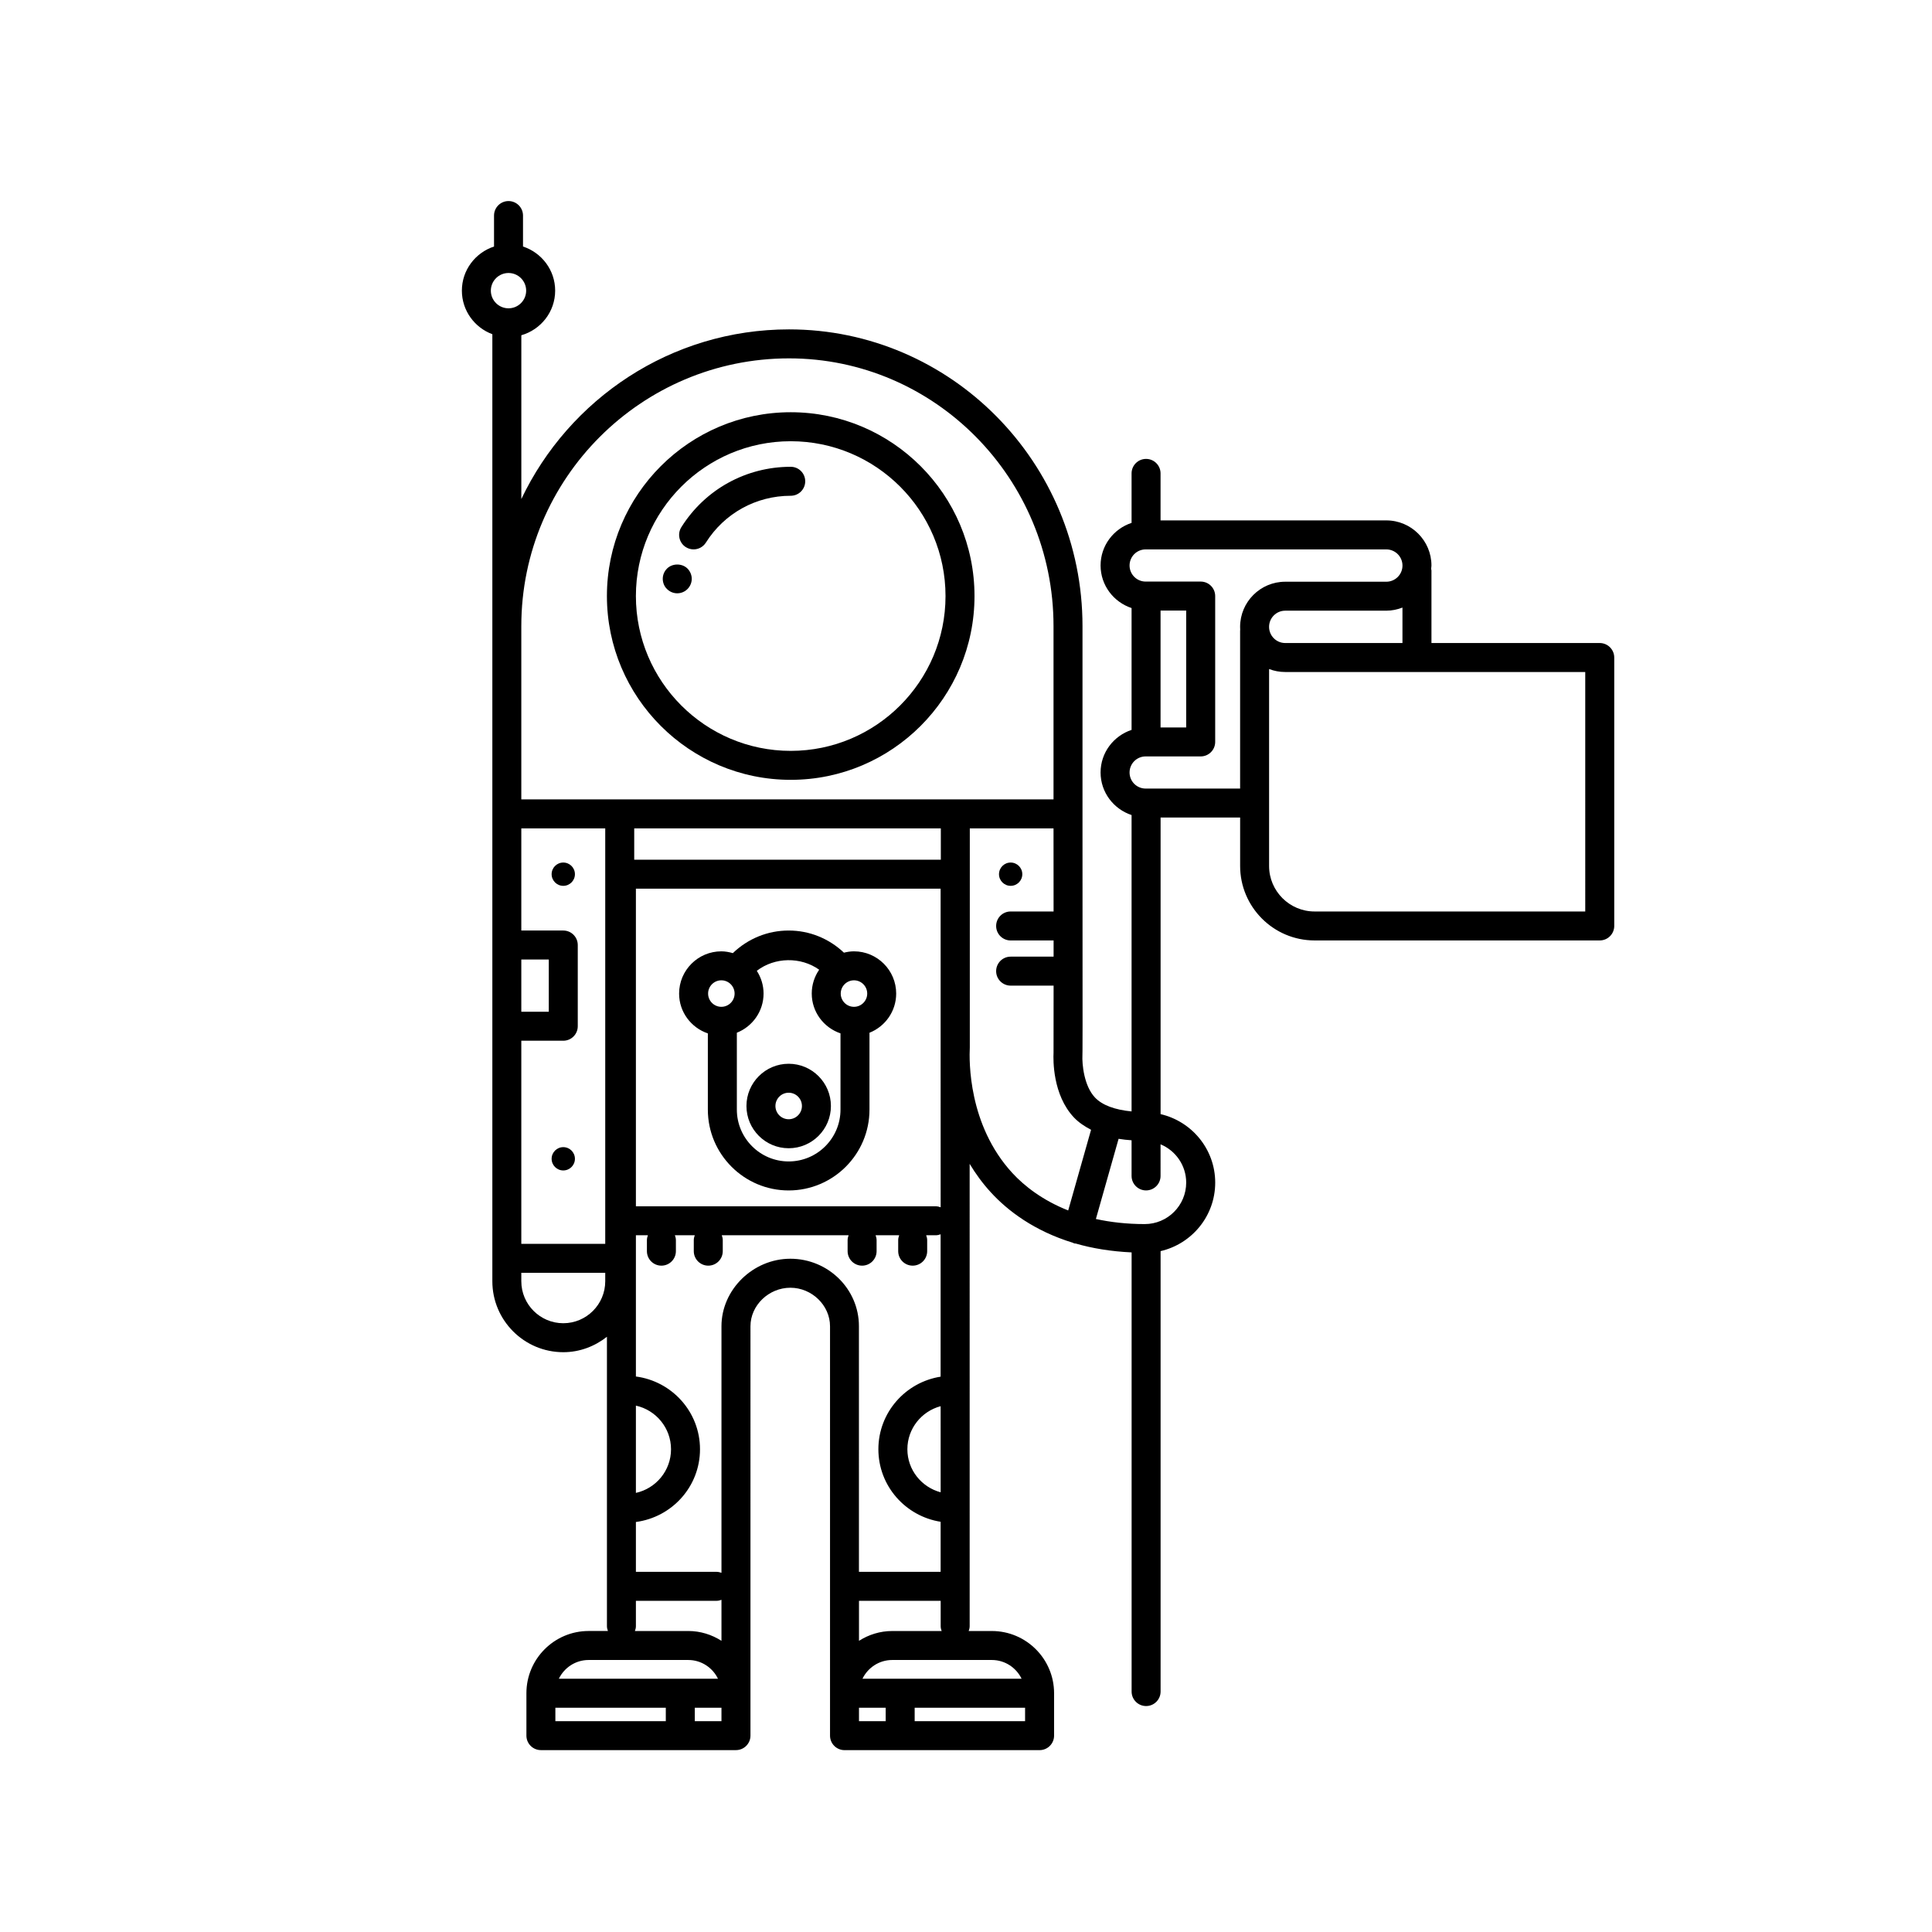 <svg xmlns="http://www.w3.org/2000/svg" xmlns:xlink="http://www.w3.org/1999/xlink" version="1.1" id="Calque_1" x="0px" y="0px" width="100px" height="100px" viewBox="0 0 100 100" enable-background="new 0 0 100 100" xml:space="preserve">
<path d="M40.928,40.364c5.245,0,9.512-4.268,9.512-9.513c0-5.246-4.267-9.514-9.512-9.514c-5.246,0-9.514,4.268-9.514,9.514  C31.414,36.097,35.682,40.364,40.928,40.364z M40.928,22.838c4.418,0,8.012,3.595,8.012,8.014c0,4.418-3.594,8.013-8.012,8.013  c-4.419,0-8.014-3.595-8.014-8.013C32.914,26.433,36.509,22.838,40.928,22.838z"/>
<path d="M35.805,29.959c0-0.189-0.08-0.39-0.22-0.53c-0.28-0.279-0.78-0.279-1.06,0c-0.141,0.141-0.221,0.33-0.221,0.53  s0.08,0.4,0.221,0.53c0.14,0.14,0.33,0.22,0.529,0.22c0.2,0,0.391-0.08,0.53-0.22S35.805,30.159,35.805,29.959z"/>
<path d="M35.501,28.321c0.125,0.078,0.263,0.115,0.399,0.115c0.249,0,0.493-0.124,0.636-0.35c0.957-1.519,2.599-2.425,4.392-2.425  c0.414,0,0.75-0.336,0.75-0.75s-0.336-0.75-0.75-0.75c-2.312,0-4.428,1.168-5.661,3.124C35.046,27.637,35.151,28.101,35.501,28.321z  "/>
<path d="M82.802,33.283h-8.71v-3.757c0-0.03-0.014-0.056-0.017-0.084c0.004-0.057,0.017-0.111,0.017-0.169  c0-1.289-1.048-2.337-2.337-2.337H60.07v-2.433c0-0.414-0.336-0.75-0.75-0.75s-0.75,0.336-0.75,0.75v2.561  c-0.929,0.308-1.604,1.174-1.604,2.204s0.676,1.897,1.604,2.205v6.291c0,0.005,0.003,0.009,0.003,0.014  c-0.93,0.307-1.607,1.174-1.607,2.205c0,1.03,0.676,1.896,1.604,2.204v15.34c-0.865-0.083-1.521-0.323-1.895-0.721  c-0.57-0.604-0.672-1.728-0.649-2.196c0.005-0.053,0.014-0.132,0.004-11.682V32.406c0-8.468-6.814-15.357-15.19-15.357  c-6.112,0-11.387,3.6-13.856,8.781v-8.477c1.008-0.29,1.751-1.21,1.751-2.31c0-1.067-0.701-1.965-1.664-2.283v-1.603  c0-0.414-0.336-0.75-0.75-0.75s-0.75,0.336-0.75,0.75v1.603c-0.963,0.318-1.664,1.216-1.664,2.283c0,1.036,0.659,1.914,1.577,2.256  v15.106v9.721v6.787v4.204v12.013v1.188c0,2.024,1.647,3.672,3.672,3.672c0.855,0,1.634-0.307,2.259-0.799v14.979  c0,0.089,0.022,0.171,0.051,0.25h-0.998c-1.776,0-3.221,1.444-3.221,3.22v2.196c0,0.414,0.336,0.75,0.75,0.75h7.216h2.881  c0.414,0,0.75-0.336,0.75-0.75v-2.196V68.646c0-1.08,0.946-1.993,2.066-1.993c1.112,0,2.052,0.913,2.052,1.993v18.995v1.943v0.253  c0,0.414,0.336,0.75,0.75,0.75h2.882h7.215c0.414,0,0.75-0.336,0.75-0.75v-2.196c0-1.775-1.444-3.22-3.221-3.22h-1.199  c0.028-0.079,0.051-0.161,0.051-0.25l-0.001-23.93c0.306,0.507,0.667,1.008,1.107,1.486c0.861,0.937,2.225,1.983,4.236,2.598  c0.021,0.008,0.035,0.023,0.057,0.029c0.033,0.01,0.066,0.009,0.1,0.014c0.843,0.244,1.802,0.405,2.883,0.456v22.731  c0,0.414,0.336,0.75,0.75,0.75s0.75-0.336,0.75-0.75V64.762c0,0-0.001-0.002-0.001-0.004c1.616-0.373,2.828-1.817,2.828-3.546  c0-1.728-1.212-3.171-2.827-3.545V42.315h4.117v2.508c0,2.125,1.729,3.854,3.854,3.854h14.76c0.414,0,0.75-0.336,0.75-0.75V34.033  C83.552,33.619,83.216,33.283,82.802,33.283z M26.32,14.13c0.504,0,0.914,0.41,0.914,0.914s-0.41,0.914-0.914,0.914  s-0.914-0.41-0.914-0.914S25.816,14.13,26.32,14.13z M66.523,33.283c-0.461,0-0.836-0.375-0.836-0.837s0.375-0.837,0.836-0.837  h5.231c0.296,0,0.576-0.061,0.837-0.161v1.835H66.523z M61.397,31.602v6.05H60.07v-6.05H61.397z M40.84,18.549  c7.549,0,13.69,6.217,13.69,13.857v8.971H26.983v-8.971C26.983,24.766,33.199,18.549,40.84,18.549z M48.697,44.498h-15.87v-1.621  h15.87V44.498z M26.983,49.664h1.422v2.704h-1.422V49.664z M26.983,53.868h2.172c0.414,0,0.75-0.336,0.75-0.75v-4.204  c0-0.414-0.336-0.75-0.75-0.75h-2.172v-5.287h4.344v21.504h-4.344V53.868z M32.914,72.755c1.038,0.229,1.818,1.153,1.818,2.259  s-0.78,2.029-1.818,2.258V72.755z M29.155,68.49c-1.197,0-2.172-0.975-2.172-2.172v-0.438h4.344v0.438  C31.327,67.516,30.353,68.49,29.155,68.49z M32.914,84.171v-1.313h4.179c0.089,0,0.171-0.022,0.25-0.051v2.121  c-0.499-0.317-1.086-0.508-1.72-0.508h-2.76C32.892,84.342,32.914,84.26,32.914,84.171z M30.467,85.921h5.156  c0.679,0,1.261,0.397,1.54,0.97h-1.951h-6.286C29.205,86.318,29.788,85.921,30.467,85.921z M28.746,88.391h5.716v0.696h-5.716  V88.391z M35.962,88.391h1.381v0.696h-1.381V88.391z M40.909,65.152c-1.934,0-3.566,1.6-3.566,3.493v12.764  c-0.079-0.028-0.161-0.051-0.25-0.051h-4.179v-2.58c1.867-0.247,3.318-1.831,3.318-3.765s-1.451-3.52-3.318-3.766v-7.31h0.621  c-0.028,0.079-0.051,0.161-0.051,0.25v0.573c0,0.414,0.336,0.75,0.75,0.75s0.75-0.336,0.75-0.75v-0.573  c0-0.089-0.022-0.171-0.051-0.25h1.028c-0.028,0.079-0.051,0.161-0.051,0.25v0.573c0,0.414,0.336,0.75,0.75,0.75  s0.75-0.336,0.75-0.75v-0.573c0-0.089-0.022-0.171-0.051-0.25h6.564c-0.028,0.079-0.051,0.161-0.051,0.25v0.573  c0,0.414,0.336,0.75,0.75,0.75s0.75-0.336,0.75-0.75v-0.573c0-0.089-0.022-0.171-0.051-0.25h1.22  c-0.028,0.079-0.051,0.161-0.051,0.25v0.573c0,0.414,0.336,0.75,0.75,0.75s0.75-0.336,0.75-0.75v-0.573  c0-0.089-0.022-0.171-0.051-0.25h0.497c0.088,0,0.17-0.022,0.249-0.05v7.369c-1.82,0.288-3.221,1.855-3.221,3.756  s1.4,3.467,3.222,3.755v2.59h-4.228V68.646C44.461,66.72,42.867,65.152,40.909,65.152z M48.688,77.241  c-0.988-0.264-1.722-1.157-1.722-2.228s0.733-1.965,1.721-2.229L48.688,77.241z M44.461,88.391h1.382v0.696h-1.382V88.391z   M53.058,89.087h-5.715v-0.696h5.715V89.087z M52.878,86.891h-6.285h-1.952c0.279-0.572,0.862-0.97,1.541-0.97h5.155  C52.016,85.921,52.599,86.318,52.878,86.891z M46.182,84.421c-0.634,0-1.222,0.19-1.721,0.508v-2.07h4.228v1.313  c0,0.089,0.022,0.171,0.051,0.25H46.182z M48.688,62.488c-0.079-0.027-0.161-0.05-0.249-0.05H32.914v-16.44h15.772v8.601  c0,0.045,0,0.091,0,0.14L48.688,62.488z M50.197,54.213V42.877h4.333v0.053l0,0c0,0.001,0,0.001,0,0.001  c0.001,1.024,0.002,2.593,0.003,4.247h-2.223c-0.414,0-0.75,0.336-0.75,0.75s0.336,0.75,0.75,0.75h2.224c0,0.282,0,0.561,0,0.838  h-2.224c-0.414,0-0.75,0.336-0.75,0.75s0.336,0.75,0.75,0.75h2.224c0.001,1.893,0,3.359-0.003,3.479  c-0.018,0.353-0.051,2.17,1.053,3.342c0.244,0.259,0.552,0.463,0.889,0.641l-1.183,4.175c-1.332-0.527-2.271-1.266-2.892-1.939  C50.107,58.222,50.162,54.895,50.197,54.213z M61.397,61.212c0,1.184-0.963,2.146-2.146,2.146c-0.945,0-1.782-0.1-2.528-0.263  l1.175-4.15c0.212,0.037,0.44,0.058,0.672,0.076v1.845c0,0.414,0.336,0.75,0.75,0.75s0.75-0.336,0.75-0.75V59.23  C60.848,59.553,61.397,60.319,61.397,61.212z M64.188,32.446c0,0.049,0.002,0.097,0.004,0.144c-0.002,0.027-0.004,0.055-0.004,0.082  v8.144h-4.89c-0.459,0-0.832-0.373-0.832-0.832s0.373-0.832,0.832-0.832h2.85c0.414,0,0.75-0.336,0.75-0.75v-7.55  c0-0.414-0.336-0.75-0.75-0.75h-2.85c-0.459,0-0.832-0.374-0.832-0.833s0.373-0.832,0.832-0.832h12.457  c0.462,0,0.837,0.375,0.837,0.837c0,0.461-0.375,0.836-0.837,0.836h-5.231C65.235,30.109,64.188,31.157,64.188,32.446z   M82.052,47.178h-14.01c-1.298,0-2.354-1.057-2.354-2.354V34.629c0.26,0.1,0.542,0.154,0.836,0.154h15.528V47.178z"/>
<path d="M44.202,49.241c-0.18,0-0.352,0.028-0.52,0.069c-0.777-0.734-1.784-1.146-2.86-1.146c-1.089,0-2.108,0.419-2.891,1.17  c-0.19-0.055-0.387-0.093-0.595-0.093c-1.205,0-2.186,0.98-2.186,2.186c0,0.96,0.626,1.769,1.488,2.062v3.944  c0,2.307,1.876,4.184,4.183,4.184s4.183-1.877,4.183-4.184v-3.978c0.808-0.321,1.382-1.107,1.382-2.028  C46.387,50.222,45.406,49.241,44.202,49.241z M44.887,51.427c0,0.378-0.307,0.686-0.685,0.686s-0.686-0.308-0.686-0.686  s0.308-0.686,0.686-0.686S44.887,51.049,44.887,51.427z M37.337,50.741c0.378,0,0.686,0.308,0.686,0.686s-0.308,0.686-0.686,0.686  s-0.686-0.308-0.686-0.686S36.959,50.741,37.337,50.741z M40.822,60.116c-1.479,0-2.683-1.204-2.683-2.684v-3.978  c0.809-0.321,1.383-1.107,1.383-2.028c0-0.434-0.131-0.836-0.35-1.177c0.927-0.713,2.279-0.734,3.228-0.057  c-0.241,0.352-0.384,0.775-0.384,1.233c0,0.96,0.626,1.769,1.488,2.062v3.944C43.505,58.912,42.302,60.116,40.822,60.116z"/>
<path d="M40.822,55.06c-1.205,0-2.186,0.98-2.186,2.187c0,1.205,0.98,2.186,2.186,2.186s2.186-0.98,2.186-2.186  C43.008,56.04,42.027,55.06,40.822,55.06z M40.822,57.932c-0.378,0-0.686-0.308-0.686-0.686c0-0.379,0.308-0.687,0.686-0.687  s0.686,0.308,0.686,0.687C41.508,57.624,41.2,57.932,40.822,57.932z"/>
<circle cx="29.155" cy="59.979" r="0.603"/>
<circle cx="29.155" cy="45.248" r="0.603"/>
<circle cx="52.311" cy="45.248" r="0.603"/>
</svg>